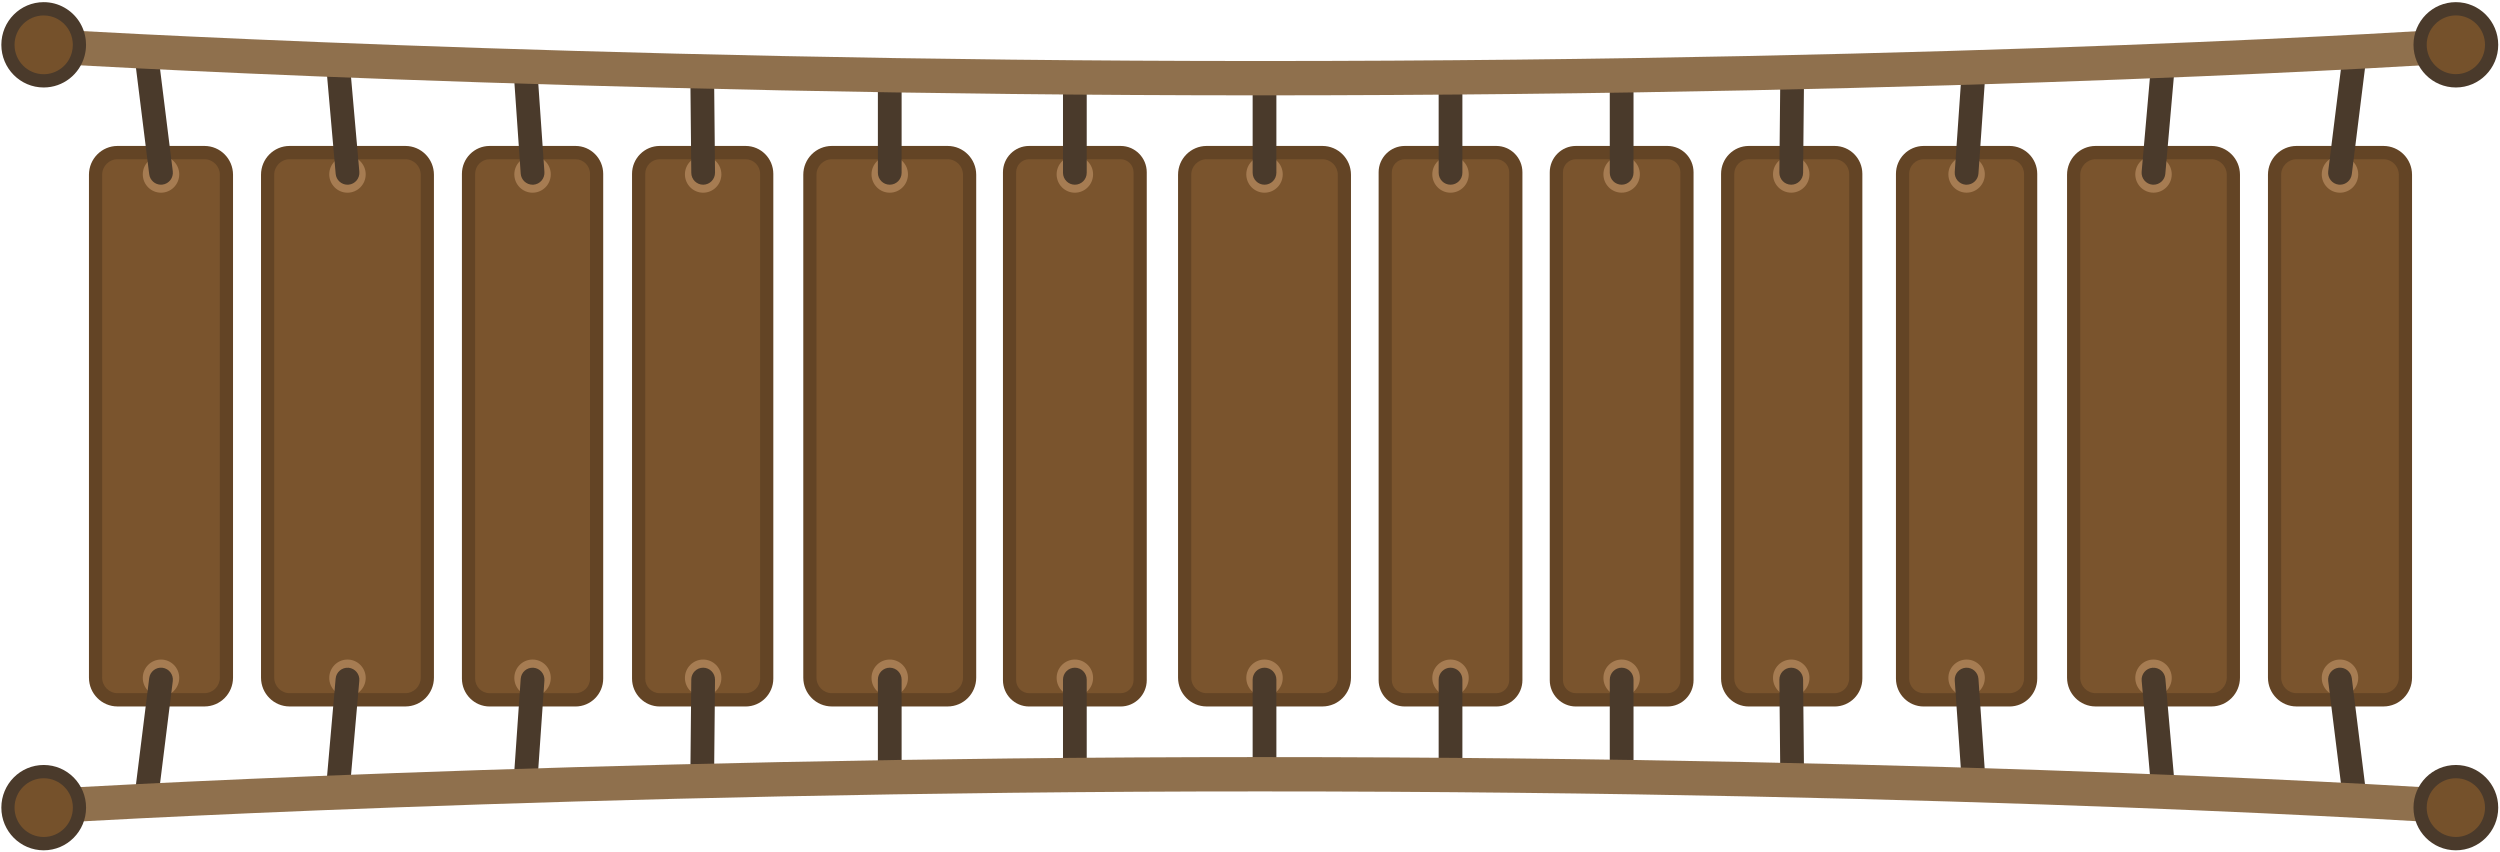 <svg width="801" height="273" viewBox="0 0 801 273" fill="none" xmlns="http://www.w3.org/2000/svg">
<path d="M37.665 224.23C33.773 224.23 30.615 221.04 30.615 217.13V56C30.615 52.08 33.783 48.9 37.665 48.9H65.497C69.389 48.9 72.547 52.09 72.547 56V217.13C72.547 221.05 69.379 224.23 65.497 224.23H37.665Z" fill="#7A542D"/>
<path d="M65.497 51.02C68.218 51.02 70.432 53.25 70.432 55.99V217.12C70.432 219.86 68.218 222.09 65.497 222.09H37.665C34.944 222.09 32.73 219.86 32.73 217.12V55.99C32.73 53.25 34.944 51.02 37.665 51.02H65.497V51.02ZM65.497 46.76H37.665C32.601 46.76 28.5 50.89 28.5 55.99V217.12C28.5 222.22 32.601 226.35 37.665 226.35H65.497C70.561 226.35 74.662 222.22 74.662 217.12V55.99C74.662 50.89 70.561 46.76 65.497 46.76Z" fill="#634425"/>
<path d="M51.586 223.08C54.811 223.08 57.425 220.447 57.425 217.2C57.425 213.953 54.811 211.32 51.586 211.32C48.362 211.32 45.748 213.953 45.748 217.2C45.748 220.447 48.362 223.08 51.586 223.08Z" fill="#A67C52"/>
<path d="M51.586 61.74C54.811 61.74 57.425 59.107 57.425 55.86C57.425 52.613 54.811 49.98 51.586 49.98C48.362 49.98 45.748 52.613 45.748 55.86C45.748 59.107 48.362 61.74 51.586 61.74Z" fill="#A67C52"/>
<path d="M51.576 59.18C49.69 59.18 48.051 57.76 47.803 55.82L42.957 16.91C42.699 14.81 44.179 12.89 46.264 12.63C48.349 12.36 50.256 13.85 50.514 15.96L55.359 54.87C55.617 56.97 54.138 58.89 52.053 59.15C51.894 59.18 51.735 59.18 51.576 59.18Z" fill="#4A3A2B"/>
<path d="M46.741 260.5C46.582 260.5 46.423 260.49 46.264 260.47C44.179 260.21 42.699 258.29 42.957 256.19L47.803 217.28C48.061 215.18 49.968 213.69 52.053 213.95C54.138 214.21 55.617 216.13 55.359 218.23L50.514 257.14C50.276 259.08 48.637 260.5 46.741 260.5Z" fill="#4A3A2B"/>
<path d="M92.793 224.23C88.901 224.23 85.743 221.04 85.743 217.13V56C85.743 52.08 88.911 48.9 92.793 48.9H129.869C133.762 48.9 136.919 52.09 136.919 56V217.13C136.919 221.05 133.752 224.23 129.869 224.23H92.793Z" fill="#7A542D"/>
<path d="M129.869 51.02C132.59 51.02 134.804 53.25 134.804 55.99V217.12C134.804 219.86 132.59 222.09 129.869 222.09H92.793C90.072 222.09 87.858 219.86 87.858 217.12V55.99C87.858 53.25 90.072 51.02 92.793 51.02H129.869V51.02ZM129.869 46.76H92.793C87.729 46.76 83.628 50.89 83.628 55.99V217.12C83.628 222.22 87.729 226.35 92.793 226.35H129.869C134.933 226.35 139.034 222.22 139.034 217.12V55.99C139.034 50.89 134.933 46.76 129.869 46.76Z" fill="#634425"/>
<path d="M111.331 223.08C114.556 223.08 117.17 220.447 117.17 217.2C117.17 213.953 114.556 211.32 111.331 211.32C108.107 211.32 105.493 213.953 105.493 217.2C105.493 220.447 108.107 223.08 111.331 223.08Z" fill="#A67C52"/>
<path d="M111.331 61.74C114.556 61.74 117.17 59.107 117.17 55.86C117.17 52.613 114.556 49.98 111.331 49.98C108.107 49.98 105.493 52.613 105.493 55.86C105.493 59.107 108.107 61.74 111.331 61.74Z" fill="#A67C52"/>
<path d="M111.331 59.18C109.385 59.18 107.717 57.68 107.548 55.69L104.351 19.35C104.162 17.24 105.711 15.38 107.806 15.19C109.892 15.01 111.748 16.56 111.937 18.67L115.134 55.01C115.323 57.12 113.774 58.98 111.679 59.17C111.56 59.18 111.441 59.18 111.331 59.18Z" fill="#4A3A2B"/>
<path d="M108.134 257.94C108.025 257.94 107.906 257.94 107.796 257.93C105.701 257.74 104.152 255.88 104.341 253.77L107.538 217.43C107.727 215.32 109.574 213.78 111.669 213.95C113.764 214.14 115.313 216 115.124 218.11L111.927 254.45C111.748 256.44 110.09 257.94 108.134 257.94Z" fill="#4A3A2B"/>
<path d="M156.887 224.23C153.154 224.23 150.115 221.17 150.115 217.41V55.71C150.115 51.95 153.154 48.89 156.887 48.89H184.382C188.115 48.89 191.153 51.95 191.153 55.71V217.41C191.153 221.17 188.115 224.23 184.382 224.23H156.887Z" fill="#7A542D"/>
<path d="M184.382 51.02C186.953 51.02 189.038 53.12 189.038 55.71V217.41C189.038 220 186.953 222.1 184.382 222.1H156.887C154.315 222.1 152.23 220 152.23 217.41V55.71C152.23 53.12 154.315 51.02 156.887 51.02H184.382V51.02ZM184.382 46.76H156.887C151.982 46.76 148 50.77 148 55.71V217.41C148 222.35 151.982 226.36 156.887 226.36H184.382C189.287 226.36 193.268 222.35 193.268 217.41V55.71C193.258 50.77 189.287 46.76 184.382 46.76Z" fill="#634425"/>
<path d="M170.63 223.08C173.854 223.08 176.468 220.447 176.468 217.2C176.468 213.953 173.854 211.32 170.63 211.32C167.405 211.32 164.791 213.953 164.791 217.2C164.791 220.447 167.405 223.08 170.63 223.08Z" fill="#A67C52"/>
<path d="M170.63 61.74C173.854 61.74 176.468 59.107 176.468 55.86C176.468 52.613 173.854 49.98 170.63 49.98C167.405 49.98 164.791 52.613 164.791 55.86C164.791 59.107 167.405 61.74 170.63 61.74Z" fill="#A67C52"/>
<path d="M170.63 59.18C168.654 59.18 166.975 57.64 166.836 55.62L164.453 21.3C164.305 19.19 165.883 17.36 167.988 17.21C170.083 17.08 171.9 18.65 172.049 20.77L174.432 55.09C174.581 57.2 173.003 59.03 170.898 59.18C170.808 59.18 170.719 59.18 170.63 59.18Z" fill="#4A3A2B"/>
<path d="M168.256 255.92C168.167 255.92 168.078 255.92 167.988 255.91C165.893 255.76 164.314 253.93 164.453 251.82L166.836 217.5C166.985 215.39 168.783 213.81 170.898 213.94C172.993 214.09 174.571 215.92 174.432 218.03L172.049 252.35C171.91 254.37 170.232 255.92 168.256 255.92Z" fill="#4A3A2B"/>
<path d="M211.389 224.23C207.656 224.23 204.618 221.17 204.618 217.41V55.71C204.618 51.95 207.656 48.89 211.389 48.89H238.884C242.617 48.89 245.656 51.95 245.656 55.71V217.41C245.656 221.17 242.617 224.23 238.884 224.23H211.389Z" fill="#7A542D"/>
<path d="M238.884 51.02C241.456 51.02 243.541 53.12 243.541 55.71V217.41C243.541 220 241.456 222.1 238.884 222.1H211.389C208.818 222.1 206.733 220 206.733 217.41V55.71C206.733 53.12 208.818 51.02 211.389 51.02H238.884V51.02ZM238.884 46.76H211.389C206.484 46.76 202.503 50.77 202.503 55.71V217.41C202.503 222.35 206.484 226.36 211.389 226.36H238.884C243.789 226.36 247.771 222.35 247.771 217.41V55.71C247.771 50.77 243.799 46.76 238.884 46.76Z" fill="#634425"/>
<path d="M225.291 223.08C228.515 223.08 231.129 220.447 231.129 217.2C231.129 213.953 228.515 211.32 225.291 211.32C222.066 211.32 219.452 213.953 219.452 217.2C219.452 220.447 222.066 223.08 225.291 223.08Z" fill="#A67C52"/>
<path d="M225.291 61.74C228.515 61.74 231.129 59.107 231.129 55.86C231.129 52.613 228.515 49.98 225.291 49.98C222.066 49.98 219.452 52.613 219.452 55.86C219.452 59.107 222.066 61.74 225.291 61.74Z" fill="#A67C52"/>
<path d="M225.29 59.18C223.205 59.18 221.508 57.49 221.488 55.39L221.18 23.77C221.16 21.65 222.848 19.92 224.943 19.9C224.953 19.9 224.973 19.9 224.983 19.9C227.068 19.9 228.766 21.59 228.786 23.69L229.093 55.31C229.113 57.43 227.425 59.16 225.33 59.18C225.32 59.18 225.31 59.18 225.29 59.18Z" fill="#4A3A2B"/>
<path d="M224.983 253.21C224.973 253.21 224.953 253.21 224.943 253.21C222.838 253.19 221.16 251.46 221.18 249.34L221.488 217.72C221.508 215.62 223.205 213.93 225.29 213.93C225.3 213.93 225.32 213.93 225.33 213.93C227.435 213.95 229.113 215.68 229.093 217.8L228.786 249.42C228.766 251.52 227.068 253.21 224.983 253.21Z" fill="#4A3A2B"/>
<path d="M329.738 224.22C326.282 224.22 323.472 221.39 323.472 217.91V55.2C323.472 51.72 326.282 48.89 329.738 48.89H359.049C362.505 48.89 365.315 51.72 365.315 55.2V217.92C365.315 221.4 362.505 224.23 359.049 224.23H329.738V224.22Z" fill="#7A542D"/>
<path d="M359.039 51.02C361.333 51.02 363.19 52.9 363.19 55.2V217.92C363.19 220.23 361.323 222.1 359.039 222.1H329.728C327.434 222.1 325.577 220.22 325.577 217.92V55.2C325.577 52.89 327.444 51.02 329.728 51.02H359.039ZM359.039 46.76H329.728C325.101 46.76 321.347 50.54 321.347 55.2V217.92C321.347 222.58 325.101 226.36 329.728 226.36H359.039C363.666 226.36 367.42 222.58 367.42 217.92V55.2C367.42 50.54 363.666 46.76 359.039 46.76Z" fill="#634425"/>
<path d="M344.384 223.08C347.608 223.08 350.222 220.447 350.222 217.2C350.222 213.953 347.608 211.32 344.384 211.32C341.159 211.32 338.545 213.953 338.545 217.2C338.545 220.447 341.159 223.08 344.384 223.08Z" fill="#A67C52"/>
<path d="M344.384 61.74C347.608 61.74 350.222 59.107 350.222 55.86C350.222 52.613 347.608 49.98 344.384 49.98C341.159 49.98 338.545 52.613 338.545 55.86C338.545 59.107 341.159 61.74 344.384 61.74Z" fill="#A67C52"/>
<path d="M344.384 59.18C342.279 59.18 340.581 57.46 340.581 55.35V24.63C340.581 22.51 342.289 20.8 344.384 20.8C346.489 20.8 348.186 22.52 348.186 24.63V55.35C348.196 57.47 346.489 59.18 344.384 59.18Z" fill="#4A3A2B"/>
<path d="M344.384 252.31C342.279 252.31 340.581 250.59 340.581 248.48V217.76C340.581 215.64 342.289 213.93 344.384 213.93C346.489 213.93 348.186 215.65 348.186 217.76V248.48C348.196 250.6 346.489 252.31 344.384 252.31Z" fill="#4A3A2B"/>
<path d="M479.403 224.22C482.859 224.22 485.669 221.39 485.669 217.91V55.2C485.669 51.72 482.859 48.89 479.403 48.89H450.092C446.636 48.89 443.826 51.72 443.826 55.2V217.92C443.826 221.4 446.636 224.23 450.092 224.23H479.403V224.22Z" fill="#7A542D"/>
<path d="M450.092 51.02H479.403C481.697 51.02 483.554 52.9 483.554 55.2V217.92C483.554 220.23 481.687 222.1 479.403 222.1H450.092C447.798 222.1 445.941 220.22 445.941 217.92V55.2C445.941 52.89 447.808 51.02 450.092 51.02ZM450.092 46.76C445.465 46.76 441.711 50.54 441.711 55.2V217.92C441.711 222.58 445.465 226.36 450.092 226.36H479.403C484.03 226.36 487.784 222.58 487.784 217.92V55.2C487.784 50.54 484.03 46.76 479.403 46.76H450.092Z" fill="#634425"/>
<path d="M464.747 223.08C467.972 223.08 470.586 220.447 470.586 217.2C470.586 213.953 467.972 211.32 464.747 211.32C461.523 211.32 458.909 213.953 458.909 217.2C458.909 220.447 461.523 223.08 464.747 223.08Z" fill="#A67C52"/>
<path d="M464.747 61.74C467.972 61.74 470.586 59.107 470.586 55.86C470.586 52.613 467.972 49.98 464.747 49.98C461.523 49.98 458.909 52.613 458.909 55.86C458.909 59.107 461.523 61.74 464.747 61.74Z" fill="#A67C52"/>
<path d="M464.747 59.18C466.852 59.18 468.55 57.46 468.55 55.35V24.63C468.55 22.51 466.842 20.8 464.747 20.8C462.652 20.8 460.945 22.52 460.945 24.63V55.35C460.945 57.47 462.642 59.18 464.747 59.18Z" fill="#4A3A2B"/>
<path d="M464.747 252.31C466.852 252.31 468.55 250.59 468.55 248.48V217.76C468.55 215.64 466.842 213.93 464.747 213.93C462.652 213.93 460.945 215.65 460.945 217.76V248.48C460.945 250.6 462.642 252.31 464.747 252.31Z" fill="#4A3A2B"/>
<path d="M386.613 224.22C382.721 224.22 379.563 221.03 379.563 217.12V55.99C379.563 52.07 382.731 48.89 386.613 48.89H423.69C427.582 48.89 430.739 52.08 430.739 55.99V217.12C430.739 221.04 427.572 224.22 423.69 224.22H386.613Z" fill="#7A542D"/>
<path d="M423.69 51.02C426.41 51.02 428.624 53.25 428.624 55.99V217.12C428.624 219.86 426.41 222.09 423.69 222.09H386.613C383.893 222.09 381.678 219.86 381.678 217.12V55.99C381.678 53.25 383.893 51.02 386.613 51.02H423.69V51.02ZM423.69 46.76H386.613C381.549 46.76 377.448 50.89 377.448 55.99V217.12C377.448 222.22 381.549 226.35 386.613 226.35H423.69C428.754 226.35 432.854 222.22 432.854 217.12V55.99C432.854 50.89 428.754 46.76 423.69 46.76Z" fill="#634425"/>
<path d="M405.151 223.08C408.376 223.08 410.99 220.447 410.99 217.2C410.99 213.953 408.376 211.32 405.151 211.32C401.927 211.32 399.313 213.953 399.313 217.2C399.313 220.447 401.927 223.08 405.151 223.08Z" fill="#A67C52"/>
<path d="M405.151 61.74C408.376 61.74 410.99 59.107 410.99 55.86C410.99 52.613 408.376 49.98 405.151 49.98C401.927 49.98 399.313 52.613 399.313 55.86C399.313 59.107 401.927 61.74 405.151 61.74Z" fill="#A67C52"/>
<path d="M405.151 59.18C403.046 59.18 401.348 57.46 401.348 55.35V24.63C401.348 22.51 403.056 20.8 405.151 20.8C407.246 20.8 408.954 22.52 408.954 24.63V55.35C408.954 57.47 407.256 59.18 405.151 59.18Z" fill="#4A3A2B"/>
<path d="M405.151 252.31C403.046 252.31 401.348 250.59 401.348 248.48V217.76C401.348 215.64 403.056 213.93 405.151 213.93C407.246 213.93 408.954 215.65 408.954 217.76V248.48C408.954 250.6 407.256 252.31 405.151 252.31Z" fill="#4A3A2B"/>
<path d="M266.537 224.22C262.645 224.22 259.487 221.03 259.487 217.12V55.99C259.487 52.07 262.655 48.89 266.537 48.89H303.614C307.506 48.89 310.664 52.08 310.664 55.99V217.12C310.664 221.04 307.496 224.22 303.614 224.22H266.537Z" fill="#7A542D"/>
<path d="M303.614 51.02C306.334 51.02 308.548 53.25 308.548 55.99V217.12C308.548 219.86 306.334 222.09 303.614 222.09H266.537C263.817 222.09 261.602 219.86 261.602 217.12V55.99C261.602 53.25 263.817 51.02 266.537 51.02H303.614V51.02ZM303.614 46.76H266.537C261.473 46.76 257.372 50.89 257.372 55.99V217.12C257.372 222.22 261.473 226.35 266.537 226.35H303.614C308.678 226.35 312.778 222.22 312.778 217.12V55.99C312.778 50.89 308.678 46.76 303.614 46.76Z" fill="#634425"/>
<path d="M285.075 223.08C288.3 223.08 290.914 220.447 290.914 217.2C290.914 213.953 288.3 211.32 285.075 211.32C281.851 211.32 279.237 213.953 279.237 217.2C279.237 220.447 281.851 223.08 285.075 223.08Z" fill="#A67C52"/>
<path d="M285.075 61.74C288.3 61.74 290.914 59.107 290.914 55.86C290.914 52.613 288.3 49.98 285.075 49.98C281.851 49.98 279.237 52.613 279.237 55.86C279.237 59.107 281.851 61.74 285.075 61.74Z" fill="#A67C52"/>
<path d="M285.075 59.18C282.97 59.18 281.272 57.46 281.272 55.35V24.42C281.272 22.3 282.98 20.59 285.075 20.59C287.171 20.59 288.878 22.31 288.878 24.42V55.35C288.878 57.47 287.181 59.18 285.075 59.18Z" fill="#4A3A2B"/>
<path d="M285.075 252.52C282.97 252.52 281.272 250.8 281.272 248.69V217.76C281.272 215.64 282.98 213.93 285.075 213.93C287.171 213.93 288.878 215.65 288.878 217.76V248.69C288.878 250.81 287.181 252.52 285.075 252.52Z" fill="#4A3A2B"/>
<path d="M763.651 224.23C767.544 224.23 770.701 221.04 770.701 217.13V56C770.701 52.08 767.534 48.9 763.651 48.9H735.819C731.927 48.9 728.77 52.09 728.77 56V217.13C728.77 221.05 731.937 224.23 735.819 224.23H763.651Z" fill="#7A542D"/>
<path d="M735.819 51.02H763.651C766.372 51.02 768.586 53.25 768.586 55.99V217.12C768.586 219.86 766.372 222.09 763.651 222.09H735.819C733.099 222.09 730.885 219.86 730.885 217.12V55.99C730.875 53.25 733.099 51.02 735.819 51.02ZM735.819 46.76C730.755 46.76 726.654 50.89 726.654 55.99V217.12C726.654 222.22 730.755 226.35 735.819 226.35H763.651C768.715 226.35 772.816 222.22 772.816 217.12V55.99C772.816 50.89 768.715 46.76 763.651 46.76H735.819V46.76Z" fill="#634425"/>
<path d="M749.731 223.08C752.955 223.08 755.569 220.447 755.569 217.2C755.569 213.953 752.955 211.32 749.731 211.32C746.506 211.32 743.892 213.953 743.892 217.2C743.892 220.447 746.506 223.08 749.731 223.08Z" fill="#A67C52"/>
<path d="M749.731 61.74C752.955 61.74 755.569 59.107 755.569 55.86C755.569 52.613 752.955 49.98 749.731 49.98C746.506 49.98 743.892 52.613 743.892 55.86C743.892 59.107 746.506 61.74 749.731 61.74Z" fill="#A67C52"/>
<path d="M749.74 59.18C751.627 59.18 753.266 57.76 753.514 55.82L758.359 16.91C758.617 14.81 757.138 12.89 755.053 12.63C752.967 12.36 751.061 13.85 750.803 15.96L745.957 54.87C745.699 56.97 747.179 58.89 749.264 59.15C749.423 59.18 749.581 59.18 749.74 59.18Z" fill="#4A3A2B"/>
<path d="M754.576 260.5C754.735 260.5 754.894 260.49 755.053 260.47C757.138 260.21 758.617 258.29 758.359 256.19L753.514 217.28C753.256 215.18 751.349 213.69 749.264 213.95C747.179 214.21 745.699 216.13 745.957 218.23L750.803 257.14C751.041 259.08 752.68 260.5 754.576 260.5Z" fill="#4A3A2B"/>
<path d="M708.524 224.22C712.416 224.22 715.574 221.03 715.574 217.12V55.99C715.574 52.07 712.406 48.89 708.524 48.89H671.447C667.555 48.89 664.398 52.08 664.398 55.99V217.12C664.398 221.04 667.565 224.22 671.447 224.22H708.524Z" fill="#7A542D"/>
<path d="M671.447 51.02H708.524C711.244 51.02 713.458 53.25 713.458 55.99V217.12C713.458 219.86 711.244 222.09 708.524 222.09H671.447C668.727 222.09 666.512 219.86 666.512 217.12V55.99C666.512 53.25 668.727 51.02 671.447 51.02ZM671.447 46.76C666.383 46.76 662.283 50.89 662.283 55.99V217.12C662.283 222.22 666.383 226.35 671.447 226.35H708.524C713.588 226.35 717.688 222.22 717.688 217.12V55.99C717.688 50.89 713.588 46.76 708.524 46.76H671.447V46.76Z" fill="#634425"/>
<path d="M689.986 223.08C693.21 223.08 695.824 220.447 695.824 217.2C695.824 213.953 693.21 211.32 689.986 211.32C686.761 211.32 684.147 213.953 684.147 217.2C684.147 220.447 686.761 223.08 689.986 223.08Z" fill="#A67C52"/>
<path d="M689.986 61.73C693.21 61.73 695.824 59.097 695.824 55.85C695.824 52.602 693.21 49.97 689.986 49.97C686.761 49.97 684.147 52.602 684.147 55.85C684.147 59.097 686.761 61.73 689.986 61.73Z" fill="#A67C52"/>
<path d="M689.986 59.18C691.932 59.18 693.6 57.68 693.769 55.69L696.966 19.35C697.154 17.24 695.605 15.38 693.51 15.19C691.425 15.01 689.568 16.56 689.38 18.67L686.183 55.01C685.994 57.12 687.543 58.98 689.638 59.17C689.767 59.18 689.876 59.18 689.986 59.18Z" fill="#4A3A2B"/>
<path d="M693.183 257.94C693.292 257.94 693.411 257.94 693.52 257.93C695.616 257.74 697.165 255.88 696.976 253.77L693.778 217.43C693.59 215.32 691.743 213.78 689.648 213.95C687.552 214.14 686.004 216 686.192 218.11L689.39 254.45C689.568 256.44 691.236 257.94 693.183 257.94Z" fill="#4A3A2B"/>
<path d="M643.843 224.22C647.577 224.22 650.616 221.16 650.616 217.4V55.7C650.616 51.94 647.577 48.88 643.843 48.88H616.349C612.616 48.88 609.577 51.94 609.577 55.7V217.4C609.577 221.16 612.616 224.22 616.349 224.22H643.843Z" fill="#7A542D"/>
<path d="M616.349 51.02H643.844C646.415 51.02 648.5 53.12 648.5 55.71V217.41C648.5 220 646.415 222.1 643.844 222.1H616.349C613.777 222.1 611.692 220 611.692 217.41V55.71C611.692 53.12 613.787 51.02 616.349 51.02ZM616.349 46.76C611.444 46.76 607.462 50.77 607.462 55.71V217.41C607.462 222.35 611.444 226.36 616.349 226.36H643.844C648.749 226.36 652.731 222.35 652.731 217.41V55.71C652.731 50.77 648.749 46.76 643.844 46.76H616.349V46.76Z" fill="#634425"/>
<path d="M630.101 223.08C633.326 223.08 635.94 220.447 635.94 217.2C635.94 213.953 633.326 211.32 630.101 211.32C626.877 211.32 624.263 213.953 624.263 217.2C624.263 220.447 626.877 223.08 630.101 223.08Z" fill="#A67C52"/>
<path d="M630.101 61.73C633.326 61.73 635.94 59.097 635.94 55.85C635.94 52.602 633.326 49.97 630.101 49.97C626.877 49.97 624.263 52.602 624.263 55.85C624.263 59.097 626.877 61.73 630.101 61.73Z" fill="#A67C52"/>
<path d="M630.101 59.18C632.077 59.18 633.755 57.64 633.894 55.62L636.277 21.3C636.426 19.19 634.848 17.36 632.743 17.21C630.648 17.08 628.83 18.65 628.681 20.77L626.298 55.09C626.149 57.2 627.728 59.03 629.833 59.18C629.923 59.18 630.012 59.18 630.101 59.18Z" fill="#4A3A2B"/>
<path d="M632.474 255.92C632.564 255.92 632.653 255.92 632.743 255.91C634.838 255.76 636.416 253.93 636.277 251.82L633.894 217.5C633.745 215.39 631.948 213.81 629.833 213.94C627.738 214.09 626.159 215.92 626.298 218.03L628.681 252.35C628.82 254.37 630.498 255.92 632.474 255.92Z" fill="#4A3A2B"/>
<path d="M587.812 224.22C591.546 224.22 594.584 221.16 594.584 217.4V55.7C594.584 51.94 591.546 48.88 587.812 48.88H560.317C556.584 48.88 553.546 51.94 553.546 55.7V217.4C553.546 221.16 556.584 224.22 560.317 224.22H587.812Z" fill="#7A542D"/>
<path d="M560.317 51.02H587.812C590.384 51.02 592.469 53.12 592.469 55.71V217.41C592.469 220 590.384 222.1 587.812 222.1H560.317C557.746 222.1 555.661 220 555.661 217.41V55.71C555.661 53.12 557.746 51.02 560.317 51.02ZM560.317 46.76C555.412 46.76 551.431 50.77 551.431 55.71V217.41C551.431 222.35 555.412 226.36 560.317 226.36H587.812C592.717 226.36 596.699 222.35 596.699 217.41V55.71C596.699 50.77 592.717 46.76 587.812 46.76H560.317V46.76Z" fill="#634425"/>
<path d="M573.911 223.08C577.136 223.08 579.75 220.447 579.75 217.2C579.75 213.953 577.136 211.32 573.911 211.32C570.687 211.32 568.072 213.953 568.072 217.2C568.072 220.447 570.687 223.08 573.911 223.08Z" fill="#A67C52"/>
<path d="M573.911 61.73C577.136 61.73 579.75 59.097 579.75 55.85C579.75 52.602 577.136 49.97 573.911 49.97C570.687 49.97 568.072 52.602 568.072 55.85C568.072 59.097 570.687 61.73 573.911 61.73Z" fill="#A67C52"/>
<path d="M573.911 59.18C575.997 59.18 577.694 57.49 577.714 55.39L578.022 23.77C578.042 21.65 576.354 19.92 574.259 19.9C574.249 19.9 574.229 19.9 574.219 19.9C572.134 19.9 570.436 21.59 570.416 23.69L570.108 55.31C570.088 57.43 571.777 59.16 573.872 59.18C573.891 59.18 573.901 59.18 573.911 59.18Z" fill="#4A3A2B"/>
<path d="M574.219 253.21C574.229 253.21 574.249 253.21 574.259 253.21C576.364 253.19 578.042 251.46 578.022 249.34L577.714 217.72C577.694 215.62 575.997 213.93 573.911 213.93C573.901 213.93 573.882 213.93 573.872 213.93C571.767 213.95 570.089 215.68 570.108 217.8L570.416 249.42C570.436 251.52 572.134 253.21 574.219 253.21Z" fill="#4A3A2B"/>
<path d="M534.223 224.22C537.679 224.22 540.489 221.39 540.489 217.91V55.2C540.489 51.72 537.679 48.89 534.223 48.89H504.912C501.456 48.89 498.646 51.72 498.646 55.2V217.92C498.646 221.4 501.456 224.23 504.912 224.23H534.223V224.22Z" fill="#7A542D"/>
<path d="M504.921 51.02H534.233C536.527 51.02 538.384 52.9 538.384 55.2V217.92C538.384 220.23 536.517 222.1 534.233 222.1H504.921C502.628 222.1 500.771 220.22 500.771 217.92V55.2C500.771 52.89 502.628 51.02 504.921 51.02ZM504.921 46.76C500.294 46.76 496.541 50.54 496.541 55.2V217.92C496.541 222.58 500.294 226.36 504.921 226.36H534.233C538.86 226.36 542.614 222.58 542.614 217.92V55.2C542.614 50.54 538.86 46.76 534.233 46.76H504.921Z" fill="#634425"/>
<path d="M519.577 223.08C522.802 223.08 525.416 220.447 525.416 217.2C525.416 213.953 522.802 211.32 519.577 211.32C516.353 211.32 513.739 213.953 513.739 217.2C513.739 220.447 516.353 223.08 519.577 223.08Z" fill="#A67C52"/>
<path d="M519.577 61.73C522.802 61.73 525.416 59.097 525.416 55.85C525.416 52.602 522.802 49.97 519.577 49.97C516.353 49.97 513.739 52.602 513.739 55.85C513.739 59.097 516.353 61.73 519.577 61.73Z" fill="#A67C52"/>
<path d="M519.577 59.18C521.683 59.18 523.381 57.46 523.381 55.35V24.42C523.381 22.3 521.673 20.59 519.577 20.59C517.482 20.59 515.774 22.31 515.774 24.42V55.35C515.774 57.47 517.472 59.18 519.577 59.18Z" fill="#4A3A2B"/>
<path d="M519.577 252.52C521.683 252.52 523.381 250.8 523.381 248.69V217.76C523.381 215.64 521.673 213.93 519.577 213.93C517.482 213.93 515.774 215.65 515.774 217.76V248.69C515.774 250.81 517.472 252.52 519.577 252.52Z" fill="#4A3A2B"/>
<path d="M13.596 258.36C15.284 258.26 184.531 248.07 403.612 248.07C632.137 248.07 785.327 258.27 786.846 258.37" stroke="#8F704D" stroke-width="11" stroke-miterlimit="10"/>
<path d="M13.596 14.76C15.284 14.86 184.531 25.05 403.612 25.05C632.137 25.05 785.327 14.85 786.846 14.75" stroke="#8F704D" stroke-width="11" stroke-miterlimit="10"/>
<path d="M13.994 25.89C7.679 25.89 2.545 20.71 2.545 14.35C2.545 7.99 7.679 2.81 13.994 2.81C15.95 2.81 17.866 3.31 19.554 4.26C22.851 6.1 25.025 9.44 25.392 13.21C25.432 13.61 25.452 13.99 25.452 14.35C25.452 15.39 25.323 16.4 25.055 17.36C23.714 22.39 19.167 25.89 13.994 25.89Z" fill="#75512B"/>
<path d="M13.994 4.95C15.582 4.95 17.151 5.36 18.541 6.14C21.222 7.64 22.999 10.36 23.287 13.43C23.317 13.77 23.337 14.08 23.337 14.37C23.337 15.21 23.228 16.04 23.009 16.84C21.917 20.93 18.214 23.78 13.994 23.78C8.85 23.78 4.66 19.56 4.66 14.37C4.66 9.17 8.85 4.95 13.994 4.95ZM13.994 0.69C6.507 0.69 0.43 6.8 0.43 14.36C0.43 21.9 6.497 28.03 13.994 28.03C20.259 28.03 25.532 23.76 27.09 17.94C27.398 16.8 27.567 15.6 27.567 14.36C27.567 13.91 27.537 13.46 27.497 13.01C27.061 8.44 24.39 4.53 20.587 2.41C18.64 1.31 16.387 0.69 13.994 0.69Z" fill="#4A3A2B"/>
<path d="M14.004 270.3C7.688 270.3 2.545 265.12 2.545 258.76C2.545 252.4 7.688 247.22 14.004 247.22C20.319 247.22 25.462 252.4 25.462 258.76C25.462 265.12 20.319 270.3 14.004 270.3Z" fill="#75512B"/>
<path d="M14.004 249.35C19.157 249.35 23.347 253.57 23.347 258.76C23.347 263.95 19.157 268.17 14.004 268.17C8.85 268.17 4.66 263.95 4.66 258.76C4.66 253.57 8.85 249.35 14.004 249.35ZM14.004 245.1C6.507 245.1 0.43 251.22 0.43 258.77C0.43 266.32 6.507 272.44 14.004 272.44C21.5 272.44 27.577 266.32 27.577 258.77C27.577 251.22 21.5 245.1 14.004 245.1Z" fill="#4A3A2B"/>
<path d="M786.857 270.3C780.541 270.3 775.398 265.12 775.398 258.76C775.398 252.4 780.541 247.22 786.857 247.22C793.172 247.22 798.315 252.4 798.315 258.76C798.315 265.12 793.172 270.3 786.857 270.3Z" fill="#75512B"/>
<path d="M786.857 249.35C792.01 249.35 796.2 253.57 796.2 258.76C796.2 263.95 792.01 268.17 786.857 268.17C781.703 268.17 777.513 263.95 777.513 258.76C777.513 253.57 781.703 249.35 786.857 249.35ZM786.857 245.1C779.36 245.1 773.283 251.22 773.283 258.77C773.283 266.32 779.36 272.44 786.857 272.44C794.353 272.44 800.43 266.32 800.43 258.77C800.43 251.22 794.343 245.1 786.857 245.1Z" fill="#4A3A2B"/>
<path d="M786.857 25.89C780.541 25.89 775.398 20.71 775.398 14.35C775.398 7.99 780.541 2.81 786.857 2.81C793.172 2.81 798.315 7.99 798.315 14.35C798.305 20.71 793.172 25.89 786.857 25.89Z" fill="#75512B"/>
<path d="M786.857 4.94C792.01 4.94 796.2 9.16 796.2 14.35C796.2 19.54 792.01 23.76 786.857 23.76C781.703 23.76 777.513 19.54 777.513 14.35C777.513 9.17 781.703 4.94 786.857 4.94ZM786.857 0.69C779.36 0.69 773.283 6.81 773.283 14.36C773.283 21.91 779.36 28.03 786.857 28.03C794.353 28.03 800.43 21.91 800.43 14.36C800.42 6.81 794.343 0.69 786.857 0.69Z" fill="#4A3A2B"/>
</svg>

